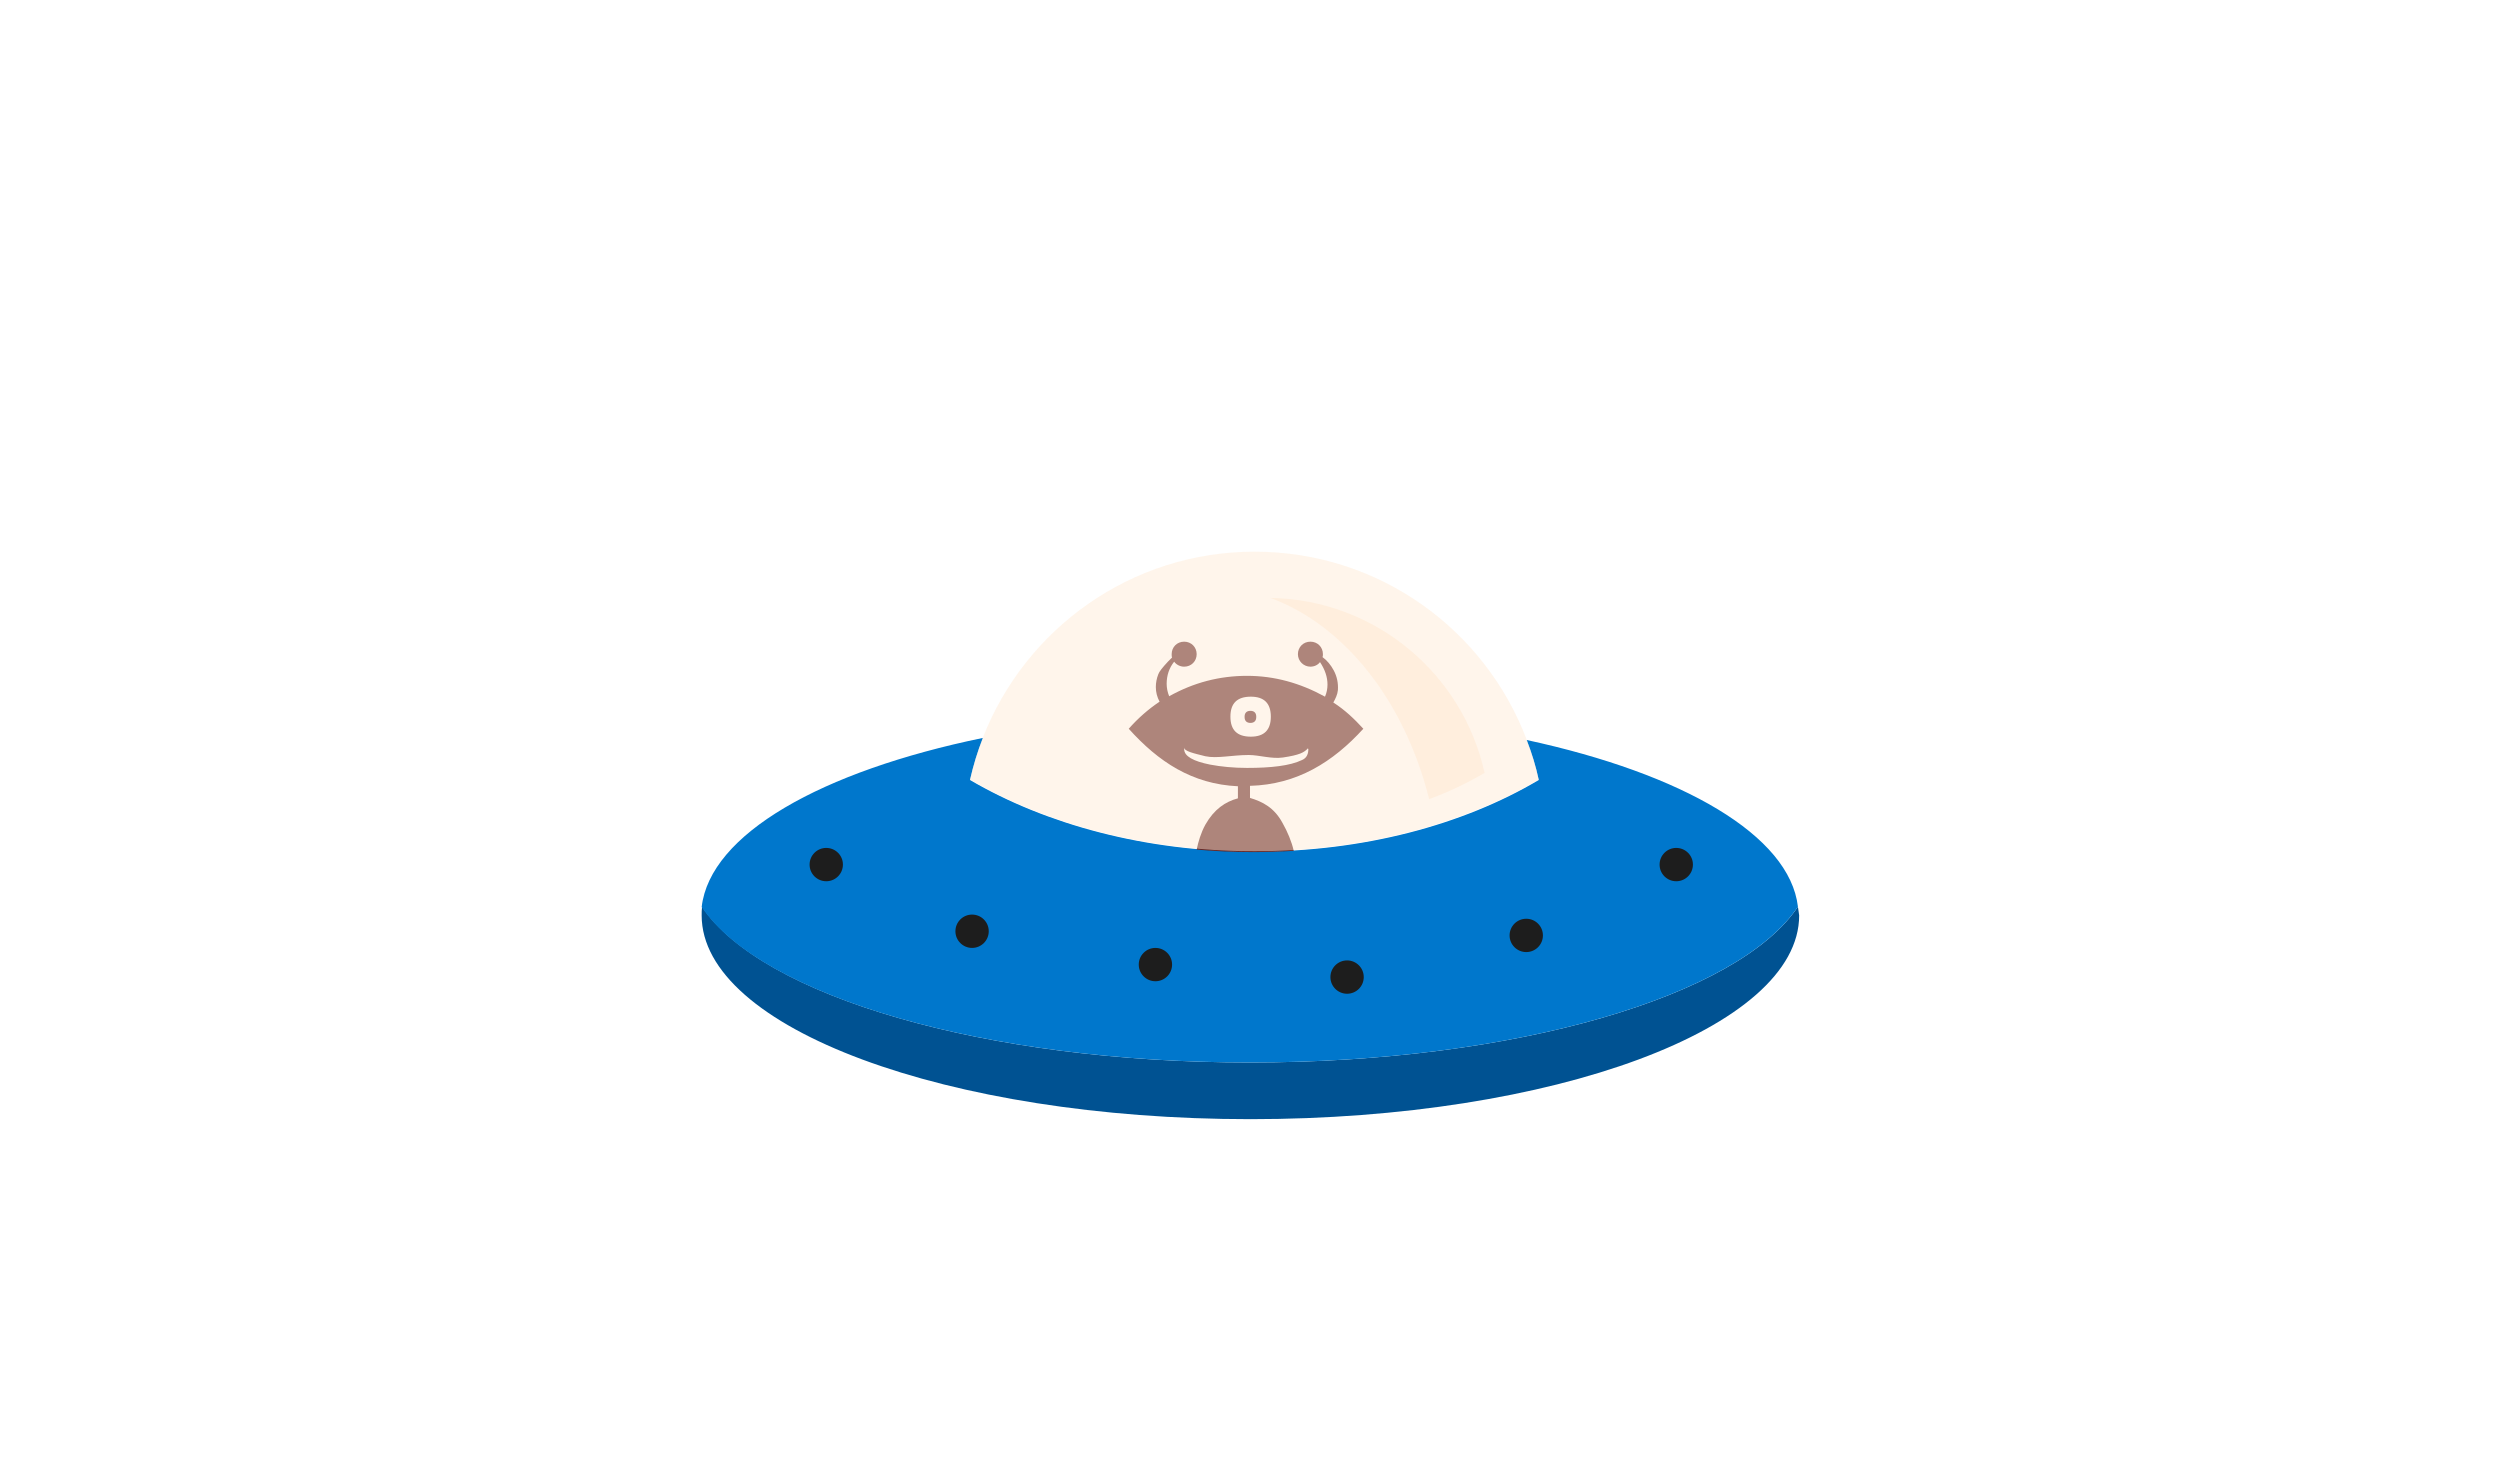 <svg xmlns="http://www.w3.org/2000/svg" xmlns:a="http://ns.adobe.com/AdobeSVGViewerExtensions/3.0/" xmlns:xlink="http://www.w3.org/1999/xlink" version="1.1" x="0px" y="0px" viewBox="0 0 600 350"  xml:space="preserve">
<defs>
  <filter id="edgeClean" color-interpolation-filters="sRGB">
    <feComponentTransfer>
      <feFuncA type="table" tableValues="0 .5 1 1" />
    </feComponentTransfer>
  </filter>
</defs>

<g class="ship">
  <g>
    <g filter="url(#edgeClean)">
	<path fill="#005292" d="M431.5,217.6C417.3,239,363.8,255,300,255s-117.3-16-131.5-37.4c-0.1,0.7-0.1,1.4-0.1,2.1   c0,27,58.9,48.9,131.7,48.9s131.7-21.9,131.7-48.9C431.7,219,431.6,218.3,431.5,217.6z" />
	<path fill="#0077CC" d="M300,255c63.8,0,117.3-16,131.5-37.4c-2-17.1-27.6-31.9-65.1-40c1.2,3.1,2.2,6.3,2.9,9.6   c-18.2,10.8-42.1,17.2-68.2,17.2c-26.1,0-50-6.5-68.3-17.2c0.8-3.5,1.8-6.8,3.1-10.1c-38.8,8-65.5,23.1-67.5,40.6   C182.7,239,236.2,255,300,255z" />
  </g>
<path class="alien" fill="#5E2121" d="M300.1,170.7c-0.9,0-1.4,0.5-1.4,1.4c0,0.9,0.5,1.4,1.4,1.4c0.9,0,1.4-0.5,1.4-1.4  C301.5,171.1,301,170.7,300.1,170.7z M300.1,170.7c-0.9,0-1.4,0.5-1.4,1.4c0,0.9,0.5,1.4,1.4,1.4c0.9,0,1.4-0.5,1.4-1.4  C301.5,171.1,301,170.7,300.1,170.7z M327.2,174.9c-2.2-2.4-4.4-4.5-7.2-6.3c0.5-0.9,1-1.9,1.1-3c0.1-1.6-0.2-3.2-1-4.7  c-0.7-1.3-1.6-2.4-2.7-3.2c0.1-0.2,0.1-0.5,0.1-0.7c0-1.7-1.3-3-3-3c-1.7,0-3,1.3-3,3c0,1.7,1.4,3,3,3c0.9,0,1.8-0.4,2.3-1.1  c1.2,1.8,1.8,3.6,1.8,5.4c0,1-0.2,2-0.6,2.9c-6-3.3-12.2-5-18.7-5c-6.6,0-12.8,1.6-18.7,4.9c-0.4-1-0.6-2-0.6-3c0-2,0.6-3.8,1.8-5.3  c0.5,0.7,1.4,1.2,2.4,1.2c1.7,0,3-1.3,3-3c0-1.7-1.3-3-3-3c-1.7,0-3,1.3-3,3c0,0.3,0,0.6,0.1,0.8l-1,1c-1.3,1.4-2.1,2.4-2.3,3  c-0.4,1-0.6,2.1-0.6,3.1c0,1.2,0.3,2.4,0.9,3.5c-2.7,1.8-5.2,4-7.4,6.5c7.1,7.9,15.2,13.3,26.2,13.8v2.9c-3,0.8-5.7,2.6-7.8,6.3  c-1.1,2-1.7,4.1-2.1,6c4.4,0.4,8.9,0.6,13.5,0.6c3.3,0,6.6-0.1,9.8-0.3c-0.5-2.2-1.5-4.6-2.7-6.7c-2-3.7-4.8-5.1-7.8-6v-2.9  C311.3,188.3,319.9,182.9,327.2,174.9z M300.2,167.2c3.2,0,4.8,1.6,4.8,4.8c0,3.2-1.6,4.8-4.8,4.8c-3.3,0-4.9-1.6-4.9-4.8  C295.3,168.8,296.9,167.2,300.2,167.2z M299.3,184.3c-3.2,0-6.3-0.3-8.9-0.8c-4-0.8-6.2-2-6.2-3.7v-0.4c0,0.9,2.3,1.4,5.1,2.1  c2.8,0.6,6.4-0.3,10.4-0.3c2.5,0,5.5,1,8.2,0.6c4-0.6,5.1-1.2,6-2.2l0.1,0.2c0,1-0.3,2.1-1.5,2.6C309.6,183.8,305,184.3,299.3,184.3  z M300.1,173.4c0.9,0,1.4-0.5,1.4-1.4c0-0.9-0.5-1.4-1.4-1.4c-0.9,0-1.4,0.5-1.4,1.4C298.7,172.9,299.2,173.4,300.1,173.4z" />
	<path fill="#ffecd8" filter="url(#edgeClean)" opacity="0.7" d="M301.1,204.3c26.1,0,50-6.5,68.2-17.2c-0.7-3.3-1.7-6.5-2.9-9.6c-10-26.4-35.4-45.1-65.3-45.1   c-29.7,0-55,18.5-65.2,44.6c-1.3,3.3-2.3,6.6-3.1,10.1C251.1,197.8,275,204.3,301.1,204.3z" />
	<path fill="#ffecd8" opacity="0.7" d="M343,191.8c4.8-1.8,9.2-3.9,13.3-6.3c-5.2-23.7-26.2-41.6-51.4-42C322.8,150.1,337.1,168.3,343,191.8z" />
<g filter="url(#edgeClean)">
<circle class="light" fill="#1d1d1d" cx="198.3" cy="207.5" r="4" />
<circle class="light" fill="#1d1d1d" cx="233.3" cy="223.5" r="4" />
<circle class="light" fill="#1d1d1d" cx="277.3" cy="231.5" r="4" />
<circle class="light" fill="#1d1d1d" cx="323.3" cy="234.5" r="4" />
<circle class="light" fill="#1d1d1d" cx="366.3" cy="224.5" r="4" />
<circle class="light" fill="#1d1d1d" cx="402.3" cy="207.5" r="4" />
    </g>
</g>
  </g>

</svg>